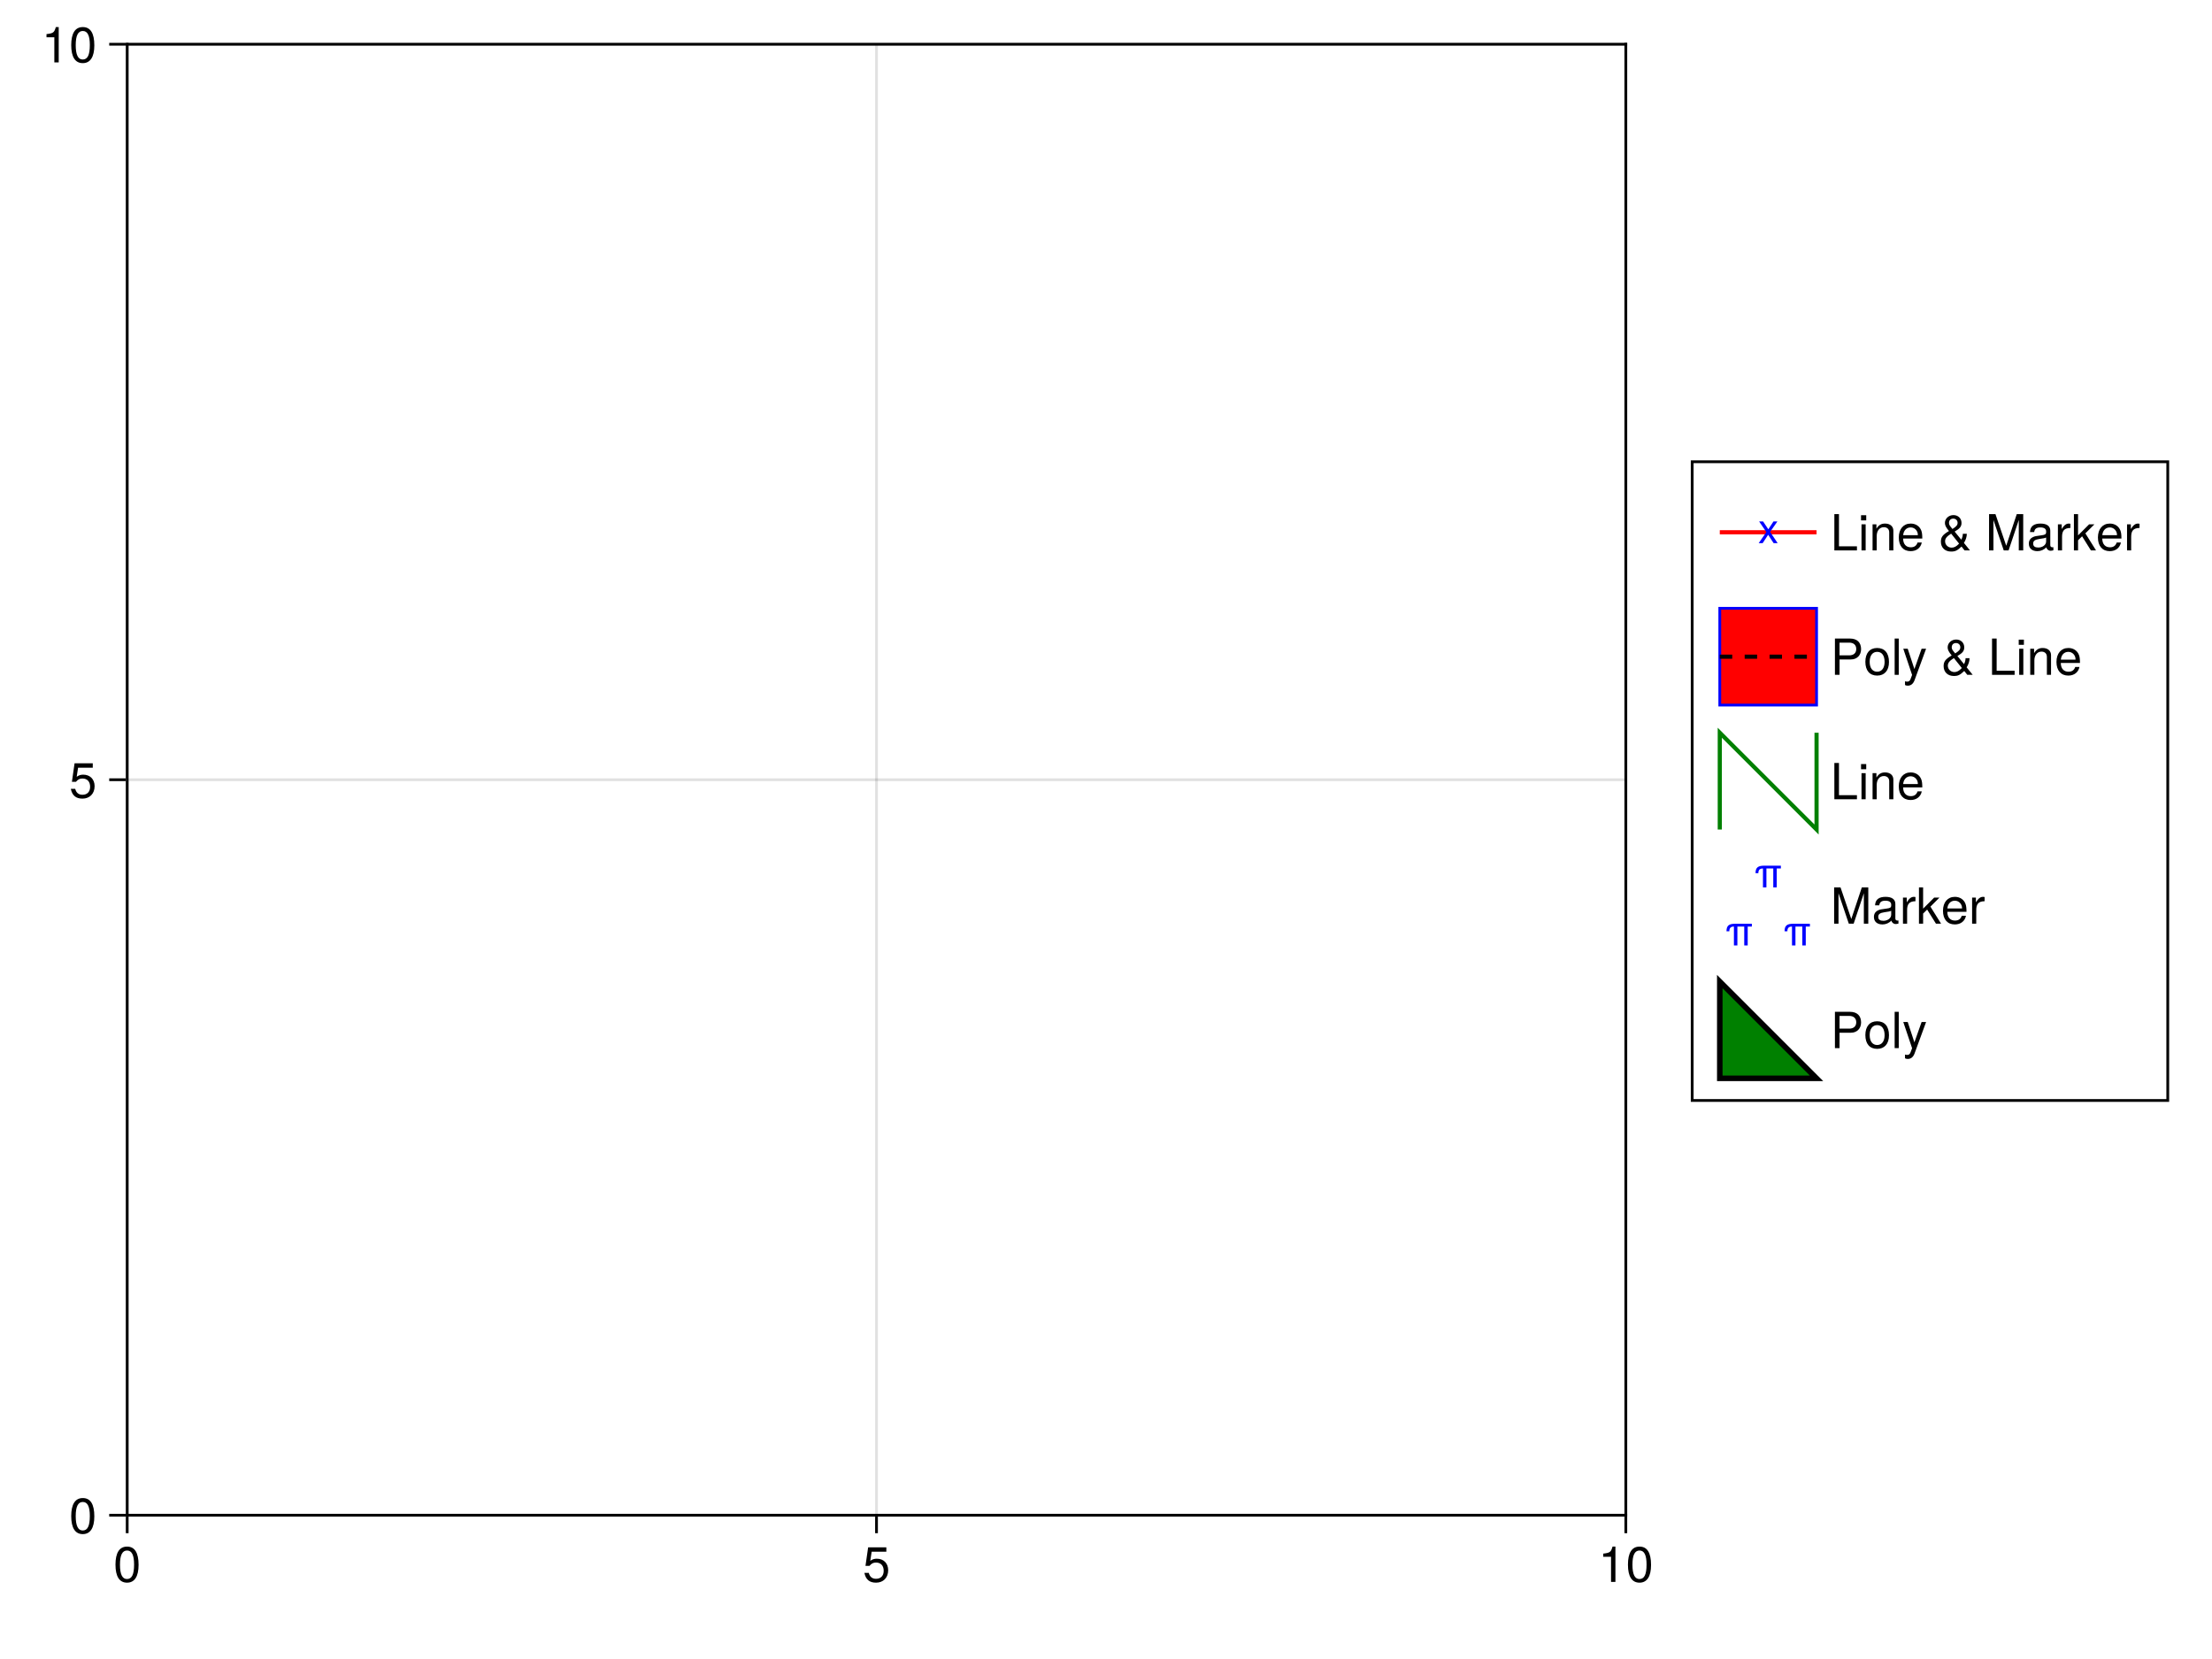<?xml version="1.0" encoding="UTF-8"?>
<svg xmlns="http://www.w3.org/2000/svg" xmlns:xlink="http://www.w3.org/1999/xlink" width="600pt" height="450pt" viewBox="0 0 600 450" version="1.1">
<defs>
<g>
<symbol overflow="visible" id="glyph0-0-ddji3+wB">
<path style="stroke:none;" d=""/>
</symbol>
<symbol overflow="visible" id="glyph0-1-ddji3+wB">
<path style="stroke:none;" d="M 6.844 -4.609 C 6.844 -7.922 5.797 -9.578 3.719 -9.578 C 1.641 -9.578 0.578 -7.891 0.578 -4.688 C 0.578 -1.453 1.656 0.203 3.719 0.203 C 5.734 0.203 6.844 -1.453 6.844 -4.609 Z M 5.625 -4.719 C 5.625 -2 5.016 -0.781 3.688 -0.781 C 2.438 -0.781 1.797 -2.047 1.797 -4.672 C 1.797 -7.297 2.438 -8.516 3.719 -8.516 C 5 -8.516 5.625 -7.281 5.625 -4.719 Z M 5.625 -4.719 "/>
</symbol>
<symbol overflow="visible" id="glyph1-0-ddji3+wB">
<path style="stroke:none;" d=""/>
</symbol>
<symbol overflow="visible" id="glyph1-1-ddji3+wB">
<path style="stroke:none;" d="M 6.922 -3.172 C 6.922 -5.062 5.672 -6.297 3.828 -6.297 C 3.156 -6.297 2.625 -6.125 2.062 -5.719 L 2.438 -8.188 L 6.422 -8.188 L 6.422 -9.375 L 1.484 -9.375 L 0.766 -4.359 L 1.859 -4.359 C 2.422 -5.016 2.875 -5.25 3.625 -5.25 C 4.906 -5.25 5.703 -4.422 5.703 -3.016 C 5.703 -1.641 4.906 -0.844 3.625 -0.844 C 2.578 -0.844 1.938 -1.375 1.656 -2.453 L 0.469 -2.453 C 0.859 -0.547 1.938 0.203 3.641 0.203 C 5.578 0.203 6.922 -1.141 6.922 -3.172 Z M 6.922 -3.172 "/>
</symbol>
<symbol overflow="visible" id="glyph1-2-ddji3+wB">
<path style="stroke:none;" d="M 4.688 0 L 4.688 -9.578 L 3.906 -9.578 C 3.484 -8.094 3.219 -7.891 1.375 -7.672 L 1.375 -6.812 L 3.5 -6.812 L 3.5 0 Z M 4.688 0 "/>
</symbol>
<symbol overflow="visible" id="glyph2-0-ddji3+wB">
<path style="stroke:none;" d=""/>
</symbol>
<symbol overflow="visible" id="glyph2-1-ddji3+wB">
<path style="stroke:none;" d="M 6.844 -4.609 C 6.844 -7.922 5.797 -9.578 3.719 -9.578 C 1.641 -9.578 0.578 -7.891 0.578 -4.688 C 0.578 -1.453 1.656 0.203 3.719 0.203 C 5.734 0.203 6.844 -1.453 6.844 -4.609 Z M 5.625 -4.719 C 5.625 -2 5.016 -0.781 3.688 -0.781 C 2.438 -0.781 1.797 -2.047 1.797 -4.672 C 1.797 -7.297 2.438 -8.516 3.719 -8.516 C 5 -8.516 5.625 -7.281 5.625 -4.719 Z M 5.625 -4.719 "/>
</symbol>
<symbol overflow="visible" id="glyph3-0-ddji3+wB">
<path style="stroke:none;" d=""/>
</symbol>
<symbol overflow="visible" id="glyph3-1-ddji3+wB">
<path style="stroke:none;" d="M 6.844 -4.609 C 6.844 -7.922 5.797 -9.578 3.719 -9.578 C 1.641 -9.578 0.578 -7.891 0.578 -4.688 C 0.578 -1.453 1.656 0.203 3.719 0.203 C 5.734 0.203 6.844 -1.453 6.844 -4.609 Z M 5.625 -4.719 C 5.625 -2 5.016 -0.781 3.688 -0.781 C 2.438 -0.781 1.797 -2.047 1.797 -4.672 C 1.797 -7.297 2.438 -8.516 3.719 -8.516 C 5 -8.516 5.625 -7.281 5.625 -4.719 Z M 5.625 -4.719 "/>
</symbol>
<symbol overflow="visible" id="glyph4-0-ddji3+wB">
<path style="stroke:none;" d=""/>
</symbol>
<symbol overflow="visible" id="glyph4-1-ddji3+wB">
<path style="stroke:none;" d="M 6.922 -3.172 C 6.922 -5.062 5.672 -6.297 3.828 -6.297 C 3.156 -6.297 2.625 -6.125 2.062 -5.719 L 2.438 -8.188 L 6.422 -8.188 L 6.422 -9.375 L 1.484 -9.375 L 0.766 -4.359 L 1.859 -4.359 C 2.422 -5.016 2.875 -5.25 3.625 -5.25 C 4.906 -5.25 5.703 -4.422 5.703 -3.016 C 5.703 -1.641 4.906 -0.844 3.625 -0.844 C 2.578 -0.844 1.938 -1.375 1.656 -2.453 L 0.469 -2.453 C 0.859 -0.547 1.938 0.203 3.641 0.203 C 5.578 0.203 6.922 -1.141 6.922 -3.172 Z M 6.922 -3.172 "/>
</symbol>
<symbol overflow="visible" id="glyph5-0-ddji3+wB">
<path style="stroke:none;" d=""/>
</symbol>
<symbol overflow="visible" id="glyph5-1-ddji3+wB">
<path style="stroke:none;" d="M 4.688 0 L 4.688 -9.578 L 3.906 -9.578 C 3.484 -8.094 3.219 -7.891 1.375 -7.672 L 1.375 -6.812 L 3.5 -6.812 L 3.5 0 Z M 4.688 0 "/>
</symbol>
<symbol overflow="visible" id="glyph6-0-ddji3+wB">
<path style="stroke:none;" d=""/>
</symbol>
<symbol overflow="visible" id="glyph6-1-ddji3+wB">
<path style="stroke:none;" d="M 6.844 -4.609 C 6.844 -7.922 5.797 -9.578 3.719 -9.578 C 1.641 -9.578 0.578 -7.891 0.578 -4.688 C 0.578 -1.453 1.656 0.203 3.719 0.203 C 5.734 0.203 6.844 -1.453 6.844 -4.609 Z M 5.625 -4.719 C 5.625 -2 5.016 -0.781 3.688 -0.781 C 2.438 -0.781 1.797 -2.047 1.797 -4.672 C 1.797 -7.297 2.438 -8.516 3.719 -8.516 C 5 -8.516 5.625 -7.281 5.625 -4.719 Z M 5.625 -4.719 "/>
</symbol>
<symbol overflow="visible" id="glyph7-0-ddji3+wB">
<path style="stroke:none;" d=""/>
</symbol>
<symbol overflow="visible" id="glyph7-1-ddji3+wB">
<path style="stroke:none;" d="M 7.203 0 L 7.203 -1.109 L 2.328 -1.109 L 2.328 -9.844 L 1.078 -9.844 L 1.078 0 Z M 7.203 0 "/>
</symbol>
<symbol overflow="visible" id="glyph7-2-ddji3+wB">
<path style="stroke:none;" d="M 6.922 -3.219 C 6.922 -4.234 6.844 -4.891 6.641 -5.406 C 6.188 -6.578 5.109 -7.281 3.781 -7.281 C 1.812 -7.281 0.547 -5.812 0.547 -3.5 C 0.547 -1.172 1.766 0.203 3.75 0.203 C 5.375 0.203 6.5 -0.719 6.781 -2.141 L 5.641 -2.141 C 5.328 -1.219 4.703 -0.844 3.797 -0.844 C 2.625 -0.844 1.734 -1.594 1.719 -3.219 Z M 5.719 -4.219 C 5.719 -4.219 5.719 -4.156 5.703 -4.125 L 1.734 -4.125 C 1.844 -5.391 2.625 -6.234 3.766 -6.234 C 4.875 -6.234 5.719 -5.312 5.719 -4.219 Z M 5.719 -4.219 "/>
</symbol>
<symbol overflow="visible" id="glyph7-3-ddji3+wB">
<path style="stroke:none;" d="M 8.594 0 L 6.953 -2.031 C 7.453 -2.812 7.734 -3.703 7.734 -4.516 L 6.656 -4.516 C 6.656 -4.016 6.5 -3.391 6.234 -2.906 L 4.438 -5.109 C 5.844 -5.906 6.297 -6.484 6.297 -7.453 C 6.297 -8.688 5.391 -9.578 4.109 -9.578 C 2.828 -9.578 1.797 -8.641 1.797 -7.453 C 1.797 -6.812 2.047 -6.297 2.891 -5.25 C 1.219 -4.281 0.703 -3.609 0.703 -2.375 C 0.703 -0.75 1.812 0.312 3.469 0.312 C 4.609 0.312 5.156 0.047 6.297 -1.047 L 7.125 0 Z M 5.234 -7.484 C 5.234 -6.875 4.906 -6.484 3.844 -5.812 C 3.031 -6.766 2.906 -7 2.906 -7.469 C 2.906 -8.172 3.359 -8.625 4.062 -8.625 C 4.734 -8.625 5.234 -8.141 5.234 -7.484 Z M 5.641 -1.844 C 4.891 -1.047 4.312 -0.75 3.609 -0.75 C 2.625 -0.75 1.844 -1.531 1.844 -2.469 C 1.844 -3.219 2.25 -3.766 3.484 -4.547 Z M 5.641 -1.844 "/>
</symbol>
<symbol overflow="visible" id="glyph7-4-ddji3+wB">
<path style="stroke:none;" d=""/>
</symbol>
<symbol overflow="visible" id="glyph7-5-ddji3+wB">
<path style="stroke:none;" d="M 10.281 0 L 10.281 -9.844 L 8.531 -9.844 L 5.672 -1.266 L 2.75 -9.844 L 1.016 -9.844 L 1.016 0 L 2.203 0 L 2.203 -8.25 L 5 0 L 6.312 0 L 9.078 -8.25 L 9.078 0 Z M 10.281 0 "/>
</symbol>
<symbol overflow="visible" id="glyph7-6-ddji3+wB">
<path style="stroke:none;" d="M 4.328 -6.094 L 4.328 -7.234 C 4.141 -7.266 4.047 -7.281 3.906 -7.281 C 3.172 -7.281 2.625 -6.844 1.969 -5.797 L 1.969 -7.078 L 0.938 -7.078 L 0.938 0 L 2.062 0 L 2.062 -3.672 C 2.062 -5.266 2.594 -6.062 4.328 -6.094 Z M 4.328 -6.094 "/>
</symbol>
<symbol overflow="visible" id="glyph7-7-ddji3+wB">
<path style="stroke:none;" d="M 6.781 0 L 3.891 -4.625 L 6.344 -7.078 L 4.906 -7.078 L 1.906 -4.078 L 1.906 -9.844 L 0.781 -9.844 L 0.781 0 L 1.906 0 L 1.906 -2.75 L 3 -3.828 L 5.391 0 Z M 6.781 0 "/>
</symbol>
<symbol overflow="visible" id="glyph8-0-ddji3+wB">
<path style="stroke:none;" d=""/>
</symbol>
<symbol overflow="visible" id="glyph8-1-ddji3+wB">
<path style="stroke:none;" d="M 2.062 0 L 2.062 -7.078 L 0.938 -7.078 L 0.938 0 Z M 2.219 -8.141 L 2.219 -9.547 L 0.812 -9.547 L 0.812 -8.141 Z M 2.219 -8.141 "/>
</symbol>
<symbol overflow="visible" id="glyph9-0-ddji3+wB">
<path style="stroke:none;" d=""/>
</symbol>
<symbol overflow="visible" id="glyph9-1-ddji3+wB">
<path style="stroke:none;" d="M 6.578 0 L 6.578 -5.344 C 6.578 -6.516 5.703 -7.281 4.328 -7.281 C 3.281 -7.281 2.609 -6.875 1.984 -5.891 L 1.984 -7.078 L 0.938 -7.078 L 0.938 0 L 2.062 0 L 2.062 -3.906 C 2.062 -5.344 2.844 -6.297 4 -6.297 C 4.891 -6.297 5.453 -5.75 5.453 -4.906 L 5.453 0 Z M 6.578 0 "/>
</symbol>
<symbol overflow="visible" id="glyph9-2-ddji3+wB">
<path style="stroke:none;" d=""/>
</symbol>
<symbol overflow="visible" id="glyph9-3-ddji3+wB">
<path style="stroke:none;" d="M 7.219 -0.031 L 7.219 -0.875 C 7.094 -0.844 7.047 -0.844 6.984 -0.844 C 6.594 -0.844 6.375 -1.047 6.375 -1.406 L 6.375 -5.344 C 6.375 -6.594 5.453 -7.281 3.719 -7.281 C 2 -7.281 0.938 -6.609 0.875 -4.984 L 2.016 -4.984 C 2.109 -5.844 2.625 -6.234 3.672 -6.234 C 4.688 -6.234 5.25 -5.859 5.25 -5.188 L 5.25 -4.891 C 5.25 -4.422 4.969 -4.219 4.078 -4.109 C 2.484 -3.906 2.234 -3.844 1.812 -3.672 C 0.984 -3.328 0.562 -2.703 0.562 -1.844 C 0.562 -0.547 1.453 0.203 2.891 0.203 C 3.797 0.203 4.672 -0.172 5.297 -0.844 C 5.406 -0.297 5.906 0.094 6.453 0.094 C 6.688 0.094 6.859 0.062 7.219 -0.031 Z M 5.25 -2.438 C 5.25 -1.438 4.219 -0.781 3.125 -0.781 C 2.25 -0.781 1.734 -1.094 1.734 -1.859 C 1.734 -2.609 2.234 -2.922 3.438 -3.109 C 4.625 -3.266 4.875 -3.328 5.25 -3.5 Z M 5.25 -2.438 "/>
</symbol>
<symbol overflow="visible" id="glyph9-4-ddji3+wB">
<path style="stroke:none;" d="M 6.922 -3.219 C 6.922 -4.234 6.844 -4.891 6.641 -5.406 C 6.188 -6.578 5.109 -7.281 3.781 -7.281 C 1.812 -7.281 0.547 -5.812 0.547 -3.5 C 0.547 -1.172 1.766 0.203 3.75 0.203 C 5.375 0.203 6.5 -0.719 6.781 -2.141 L 5.641 -2.141 C 5.328 -1.219 4.703 -0.844 3.797 -0.844 C 2.625 -0.844 1.734 -1.594 1.719 -3.219 Z M 5.719 -4.219 C 5.719 -4.219 5.719 -4.156 5.703 -4.125 L 1.734 -4.125 C 1.844 -5.391 2.625 -6.234 3.766 -6.234 C 4.875 -6.234 5.719 -5.312 5.719 -4.219 Z M 5.719 -4.219 "/>
</symbol>
<symbol overflow="visible" id="glyph10-0-ddji3+wB">
<path style="stroke:none;" d=""/>
</symbol>
<symbol overflow="visible" id="glyph10-1-ddji3+wB">
<path style="stroke:none;" d="M 8.328 -6.953 C 8.328 -8.797 7.234 -9.844 5.297 -9.844 L 1.234 -9.844 L 1.234 0 L 2.484 0 L 2.484 -4.172 L 5.578 -4.172 C 7.203 -4.172 8.328 -5.312 8.328 -6.953 Z M 7.016 -7 C 7.016 -5.922 6.297 -5.281 5.109 -5.281 L 2.484 -5.281 L 2.484 -8.734 L 5.109 -8.734 C 6.297 -8.734 7.016 -8.094 7.016 -7 Z M 7.016 -7 "/>
</symbol>
<symbol overflow="visible" id="glyph10-2-ddji3+wB">
<path style="stroke:none;" d="M 6.891 -3.484 C 6.891 -5.922 5.703 -7.281 3.672 -7.281 C 1.688 -7.281 0.484 -5.906 0.484 -3.531 C 0.484 -1.156 1.672 0.203 3.688 0.203 C 5.672 0.203 6.891 -1.156 6.891 -3.484 Z M 5.703 -3.5 C 5.703 -1.844 4.922 -0.844 3.688 -0.844 C 2.438 -0.844 1.656 -1.828 1.656 -3.531 C 1.656 -5.234 2.438 -6.234 3.688 -6.234 C 4.953 -6.234 5.703 -5.25 5.703 -3.5 Z M 5.703 -3.5 "/>
</symbol>
<symbol overflow="visible" id="glyph10-3-ddji3+wB">
<path style="stroke:none;" d="M 6.453 -7.078 L 5.234 -7.078 L 3.281 -1.562 L 1.469 -7.078 L 0.266 -7.078 L 2.656 0.031 L 2.234 1.141 C 2.031 1.641 1.812 1.844 1.328 1.844 C 1.156 1.844 0.969 1.812 0.734 1.75 L 0.734 2.766 C 0.953 2.891 1.188 2.938 1.484 2.938 C 2.281 2.938 2.922 2.5 3.312 1.484 Z M 6.453 -7.078 "/>
</symbol>
<symbol overflow="visible" id="glyph10-4-ddji3+wB">
<path style="stroke:none;" d=""/>
</symbol>
<symbol overflow="visible" id="glyph10-5-ddji3+wB">
<path style="stroke:none;" d="M 7.203 0 L 7.203 -1.109 L 2.328 -1.109 L 2.328 -9.844 L 1.078 -9.844 L 1.078 0 Z M 7.203 0 "/>
</symbol>
<symbol overflow="visible" id="glyph10-6-ddji3+wB">
<path style="stroke:none;" d="M 6.578 0 L 6.578 -5.344 C 6.578 -6.516 5.703 -7.281 4.328 -7.281 C 3.281 -7.281 2.609 -6.875 1.984 -5.891 L 1.984 -7.078 L 0.938 -7.078 L 0.938 0 L 2.062 0 L 2.062 -3.906 C 2.062 -5.344 2.844 -6.297 4 -6.297 C 4.891 -6.297 5.453 -5.75 5.453 -4.906 L 5.453 0 Z M 6.578 0 "/>
</symbol>
<symbol overflow="visible" id="glyph10-7-ddji3+wB">
<path style="stroke:none;" d="M 6.922 -3.219 C 6.922 -4.234 6.844 -4.891 6.641 -5.406 C 6.188 -6.578 5.109 -7.281 3.781 -7.281 C 1.812 -7.281 0.547 -5.812 0.547 -3.5 C 0.547 -1.172 1.766 0.203 3.75 0.203 C 5.375 0.203 6.5 -0.719 6.781 -2.141 L 5.641 -2.141 C 5.328 -1.219 4.703 -0.844 3.797 -0.844 C 2.625 -0.844 1.734 -1.594 1.719 -3.219 Z M 5.719 -4.219 C 5.719 -4.219 5.719 -4.156 5.703 -4.125 L 1.734 -4.125 C 1.844 -5.391 2.625 -6.234 3.766 -6.234 C 4.875 -6.234 5.719 -5.312 5.719 -4.219 Z M 5.719 -4.219 "/>
</symbol>
<symbol overflow="visible" id="glyph11-0-ddji3+wB">
<path style="stroke:none;" d=""/>
</symbol>
<symbol overflow="visible" id="glyph11-1-ddji3+wB">
<path style="stroke:none;" d="M 2.031 0 L 2.031 -9.844 L 0.922 -9.844 L 0.922 0 Z M 2.031 0 "/>
</symbol>
<symbol overflow="visible" id="glyph11-2-ddji3+wB">
<path style="stroke:none;" d=""/>
</symbol>
<symbol overflow="visible" id="glyph11-3-ddji3+wB">
<path style="stroke:none;" d="M 2.062 0 L 2.062 -7.078 L 0.938 -7.078 L 0.938 0 Z M 2.219 -8.141 L 2.219 -9.547 L 0.812 -9.547 L 0.812 -8.141 Z M 2.219 -8.141 "/>
</symbol>
<symbol overflow="visible" id="glyph12-0-ddji3+wB">
<path style="stroke:none;" d=""/>
</symbol>
<symbol overflow="visible" id="glyph12-1-ddji3+wB">
<path style="stroke:none;" d="M 8.594 0 L 6.953 -2.031 C 7.453 -2.812 7.734 -3.703 7.734 -4.516 L 6.656 -4.516 C 6.656 -4.016 6.5 -3.391 6.234 -2.906 L 4.438 -5.109 C 5.844 -5.906 6.297 -6.484 6.297 -7.453 C 6.297 -8.688 5.391 -9.578 4.109 -9.578 C 2.828 -9.578 1.797 -8.641 1.797 -7.453 C 1.797 -6.812 2.047 -6.297 2.891 -5.25 C 1.219 -4.281 0.703 -3.609 0.703 -2.375 C 0.703 -0.75 1.812 0.312 3.469 0.312 C 4.609 0.312 5.156 0.047 6.297 -1.047 L 7.125 0 Z M 5.234 -7.484 C 5.234 -6.875 4.906 -6.484 3.844 -5.812 C 3.031 -6.766 2.906 -7 2.906 -7.469 C 2.906 -8.172 3.359 -8.625 4.062 -8.625 C 4.734 -8.625 5.234 -8.141 5.234 -7.484 Z M 5.641 -1.844 C 4.891 -1.047 4.312 -0.75 3.609 -0.75 C 2.625 -0.75 1.844 -1.531 1.844 -2.469 C 1.844 -3.219 2.25 -3.766 3.484 -4.547 Z M 5.641 -1.844 "/>
</symbol>
<symbol overflow="visible" id="glyph13-0-ddji3+wB">
<path style="stroke:none;" d=""/>
</symbol>
<symbol overflow="visible" id="glyph13-1-ddji3+wB">
<path style="stroke:none;" d="M 7.203 0 L 7.203 -1.109 L 2.328 -1.109 L 2.328 -9.844 L 1.078 -9.844 L 1.078 0 Z M 7.203 0 "/>
</symbol>
<symbol overflow="visible" id="glyph13-2-ddji3+wB">
<path style="stroke:none;" d="M 6.578 0 L 6.578 -5.344 C 6.578 -6.516 5.703 -7.281 4.328 -7.281 C 3.281 -7.281 2.609 -6.875 1.984 -5.891 L 1.984 -7.078 L 0.938 -7.078 L 0.938 0 L 2.062 0 L 2.062 -3.906 C 2.062 -5.344 2.844 -6.297 4 -6.297 C 4.891 -6.297 5.453 -5.75 5.453 -4.906 L 5.453 0 Z M 6.578 0 "/>
</symbol>
<symbol overflow="visible" id="glyph13-3-ddji3+wB">
<path style="stroke:none;" d="M 6.922 -3.219 C 6.922 -4.234 6.844 -4.891 6.641 -5.406 C 6.188 -6.578 5.109 -7.281 3.781 -7.281 C 1.812 -7.281 0.547 -5.812 0.547 -3.5 C 0.547 -1.172 1.766 0.203 3.75 0.203 C 5.375 0.203 6.5 -0.719 6.781 -2.141 L 5.641 -2.141 C 5.328 -1.219 4.703 -0.844 3.797 -0.844 C 2.625 -0.844 1.734 -1.594 1.719 -3.219 Z M 5.719 -4.219 C 5.719 -4.219 5.719 -4.156 5.703 -4.125 L 1.734 -4.125 C 1.844 -5.391 2.625 -6.234 3.766 -6.234 C 4.875 -6.234 5.719 -5.312 5.719 -4.219 Z M 5.719 -4.219 "/>
</symbol>
<symbol overflow="visible" id="glyph13-4-ddji3+wB">
<path style="stroke:none;" d="M 10.281 0 L 10.281 -9.844 L 8.531 -9.844 L 5.672 -1.266 L 2.75 -9.844 L 1.016 -9.844 L 1.016 0 L 2.203 0 L 2.203 -8.25 L 5 0 L 6.312 0 L 9.078 -8.25 L 9.078 0 Z M 10.281 0 "/>
</symbol>
<symbol overflow="visible" id="glyph13-5-ddji3+wB">
<path style="stroke:none;" d="M 7.219 -0.031 L 7.219 -0.875 C 7.094 -0.844 7.047 -0.844 6.984 -0.844 C 6.594 -0.844 6.375 -1.047 6.375 -1.406 L 6.375 -5.344 C 6.375 -6.594 5.453 -7.281 3.719 -7.281 C 2 -7.281 0.938 -6.609 0.875 -4.984 L 2.016 -4.984 C 2.109 -5.844 2.625 -6.234 3.672 -6.234 C 4.688 -6.234 5.25 -5.859 5.25 -5.188 L 5.25 -4.891 C 5.25 -4.422 4.969 -4.219 4.078 -4.109 C 2.484 -3.906 2.234 -3.844 1.812 -3.672 C 0.984 -3.328 0.562 -2.703 0.562 -1.844 C 0.562 -0.547 1.453 0.203 2.891 0.203 C 3.797 0.203 4.672 -0.172 5.297 -0.844 C 5.406 -0.297 5.906 0.094 6.453 0.094 C 6.688 0.094 6.859 0.062 7.219 -0.031 Z M 5.25 -2.438 C 5.25 -1.438 4.219 -0.781 3.125 -0.781 C 2.25 -0.781 1.734 -1.094 1.734 -1.859 C 1.734 -2.609 2.234 -2.922 3.438 -3.109 C 4.625 -3.266 4.875 -3.328 5.25 -3.5 Z M 5.25 -2.438 "/>
</symbol>
<symbol overflow="visible" id="glyph13-6-ddji3+wB">
<path style="stroke:none;" d="M 4.328 -6.094 L 4.328 -7.234 C 4.141 -7.266 4.047 -7.281 3.906 -7.281 C 3.172 -7.281 2.625 -6.844 1.969 -5.797 L 1.969 -7.078 L 0.938 -7.078 L 0.938 0 L 2.062 0 L 2.062 -3.672 C 2.062 -5.266 2.594 -6.062 4.328 -6.094 Z M 4.328 -6.094 "/>
</symbol>
<symbol overflow="visible" id="glyph14-0-ddji3+wB">
<path style="stroke:none;" d=""/>
</symbol>
<symbol overflow="visible" id="glyph14-1-ddji3+wB">
<path style="stroke:none;" d="M 2.062 0 L 2.062 -7.078 L 0.938 -7.078 L 0.938 0 Z M 2.219 -8.141 L 2.219 -9.547 L 0.812 -9.547 L 0.812 -8.141 Z M 2.219 -8.141 "/>
</symbol>
<symbol overflow="visible" id="glyph14-2-ddji3+wB">
<path style="stroke:none;" d="M 6.781 0 L 3.891 -4.625 L 6.344 -7.078 L 4.906 -7.078 L 1.906 -4.078 L 1.906 -9.844 L 0.781 -9.844 L 0.781 0 L 1.906 0 L 1.906 -2.75 L 3 -3.828 L 5.391 0 Z M 6.781 0 "/>
</symbol>
<symbol overflow="visible" id="glyph15-0-ddji3+wB">
<path style="stroke:none;" d=""/>
</symbol>
<symbol overflow="visible" id="glyph15-1-ddji3+wB">
<path style="stroke:none;" d="M 4.328 -6.094 L 4.328 -7.234 C 4.141 -7.266 4.047 -7.281 3.906 -7.281 C 3.172 -7.281 2.625 -6.844 1.969 -5.797 L 1.969 -7.078 L 0.938 -7.078 L 0.938 0 L 2.062 0 L 2.062 -3.672 C 2.062 -5.266 2.594 -6.062 4.328 -6.094 Z M 4.328 -6.094 "/>
</symbol>
<symbol overflow="visible" id="glyph16-0-ddji3+wB">
<path style="stroke:none;" d=""/>
</symbol>
<symbol overflow="visible" id="glyph16-1-ddji3+wB">
<path style="stroke:none;" d="M 8.328 -6.953 C 8.328 -8.797 7.234 -9.844 5.297 -9.844 L 1.234 -9.844 L 1.234 0 L 2.484 0 L 2.484 -4.172 L 5.578 -4.172 C 7.203 -4.172 8.328 -5.312 8.328 -6.953 Z M 7.016 -7 C 7.016 -5.922 6.297 -5.281 5.109 -5.281 L 2.484 -5.281 L 2.484 -8.734 L 5.109 -8.734 C 6.297 -8.734 7.016 -8.094 7.016 -7 Z M 7.016 -7 "/>
</symbol>
<symbol overflow="visible" id="glyph16-2-ddji3+wB">
<path style="stroke:none;" d="M 6.891 -3.484 C 6.891 -5.922 5.703 -7.281 3.672 -7.281 C 1.688 -7.281 0.484 -5.906 0.484 -3.531 C 0.484 -1.156 1.672 0.203 3.688 0.203 C 5.672 0.203 6.891 -1.156 6.891 -3.484 Z M 5.703 -3.5 C 5.703 -1.844 4.922 -0.844 3.688 -0.844 C 2.438 -0.844 1.656 -1.828 1.656 -3.531 C 1.656 -5.234 2.438 -6.234 3.688 -6.234 C 4.953 -6.234 5.703 -5.25 5.703 -3.5 Z M 5.703 -3.5 "/>
</symbol>
<symbol overflow="visible" id="glyph17-0-ddji3+wB">
<path style="stroke:none;" d=""/>
</symbol>
<symbol overflow="visible" id="glyph17-1-ddji3+wB">
<path style="stroke:none;" d="M 2.031 0 L 2.031 -9.844 L 0.922 -9.844 L 0.922 0 Z M 2.031 0 "/>
</symbol>
<symbol overflow="visible" id="glyph17-2-ddji3+wB">
<path style="stroke:none;" d="M 6.453 -7.078 L 5.234 -7.078 L 3.281 -1.562 L 1.469 -7.078 L 0.266 -7.078 L 2.656 0.031 L 2.234 1.141 C 2.031 1.641 1.812 1.844 1.328 1.844 C 1.156 1.844 0.969 1.812 0.734 1.75 L 0.734 2.766 C 0.953 2.891 1.188 2.938 1.484 2.938 C 2.281 2.938 2.922 2.5 3.312 1.484 Z M 6.453 -7.078 "/>
</symbol>
</g>
</defs>
<g id="surface1-ddji3+wB">
<rect x="0" y="0" width="600" height="450" style="fill:rgb(100%,100%,100%);fill-opacity:1;stroke:none;"/>
<path style=" stroke:none;fill-rule:nonzero;fill:rgb(100%,100%,100%);fill-opacity:1;" d="M 34.5 411 L 441 411 L 441 12 L 34.5 12 Z M 34.5 411 "/>
<path style="fill:none;stroke-width:1;stroke-linecap:butt;stroke-linejoin:miter;stroke:rgb(0%,0%,0%);stroke-opacity:0.12;stroke-miterlimit:10;" d="M 46 548 L 46 16 " transform="matrix(0.75,0,0,0.75,0,0)"/>
<path style="fill:none;stroke-width:1;stroke-linecap:butt;stroke-linejoin:miter;stroke:rgb(0%,0%,0%);stroke-opacity:0.12;stroke-miterlimit:10;" d="M 317 548 L 317 16 " transform="matrix(0.75,0,0,0.75,0,0)"/>
<path style="fill:none;stroke-width:1;stroke-linecap:butt;stroke-linejoin:miter;stroke:rgb(0%,0%,0%);stroke-opacity:0.12;stroke-miterlimit:10;" d="M 588 548 L 588 16 " transform="matrix(0.75,0,0,0.75,0,0)"/>
<path style="fill:none;stroke-width:1;stroke-linecap:butt;stroke-linejoin:miter;stroke:rgb(0%,0%,0%);stroke-opacity:0.12;stroke-miterlimit:10;" d="M 46 548 L 588 548 " transform="matrix(0.75,0,0,0.75,0,0)"/>
<path style="fill:none;stroke-width:1;stroke-linecap:butt;stroke-linejoin:miter;stroke:rgb(0%,0%,0%);stroke-opacity:0.12;stroke-miterlimit:10;" d="M 46 282 L 588 282 " transform="matrix(0.75,0,0,0.75,0,0)"/>
<path style="fill:none;stroke-width:1;stroke-linecap:butt;stroke-linejoin:miter;stroke:rgb(0%,0%,0%);stroke-opacity:0.12;stroke-miterlimit:10;" d="M 46 16 L 588 16 " transform="matrix(0.75,0,0,0.75,0,0)"/>
<g style="fill:rgb(0%,0%,0%);fill-opacity:1;">
  <use xlink:href="#glyph0-1-ddji3+wB" x="30.746" y="429.09"/>
</g>
<g style="fill:rgb(0%,0%,0%);fill-opacity:1;">
  <use xlink:href="#glyph1-1-ddji3+wB" x="233.996" y="429.09"/>
</g>
<g style="fill:rgb(0%,0%,0%);fill-opacity:1;">
  <use xlink:href="#glyph1-2-ddji3+wB" x="433.492" y="429.09"/>
</g>
<g style="fill:rgb(0%,0%,0%);fill-opacity:1;">
  <use xlink:href="#glyph2-1-ddji3+wB" x="441" y="429.09"/>
</g>
<g style="fill:rgb(0%,0%,0%);fill-opacity:1;">
  <use xlink:href="#glyph3-1-ddji3+wB" x="18.742" y="415.922"/>
</g>
<g style="fill:rgb(0%,0%,0%);fill-opacity:1;">
  <use xlink:href="#glyph4-1-ddji3+wB" x="18.742" y="216.422"/>
</g>
<g style="fill:rgb(0%,0%,0%);fill-opacity:1;">
  <use xlink:href="#glyph5-1-ddji3+wB" x="11.238" y="16.922"/>
</g>
<g style="fill:rgb(0%,0%,0%);fill-opacity:1;">
  <use xlink:href="#glyph6-1-ddji3+wB" x="18.742" y="16.922"/>
</g>
<path style="fill:none;stroke-width:1;stroke-linecap:butt;stroke-linejoin:miter;stroke:rgb(0%,0%,0%);stroke-opacity:1;stroke-miterlimit:10;" d="M 46 548.5 L 46 554.5 " transform="matrix(0.75,0,0,0.75,0,0)"/>
<path style="fill:none;stroke-width:1;stroke-linecap:butt;stroke-linejoin:miter;stroke:rgb(0%,0%,0%);stroke-opacity:1;stroke-miterlimit:10;" d="M 317 548.5 L 317 554.5 " transform="matrix(0.75,0,0,0.75,0,0)"/>
<path style="fill:none;stroke-width:1;stroke-linecap:butt;stroke-linejoin:miter;stroke:rgb(0%,0%,0%);stroke-opacity:1;stroke-miterlimit:10;" d="M 588 548.5 L 588 554.5 " transform="matrix(0.75,0,0,0.75,0,0)"/>
<path style="fill:none;stroke-width:1;stroke-linecap:butt;stroke-linejoin:miter;stroke:rgb(0%,0%,0%);stroke-opacity:1;stroke-miterlimit:10;" d="M 45.5 548 L 39.5 548 " transform="matrix(0.75,0,0,0.75,0,0)"/>
<path style="fill:none;stroke-width:1;stroke-linecap:butt;stroke-linejoin:miter;stroke:rgb(0%,0%,0%);stroke-opacity:1;stroke-miterlimit:10;" d="M 45.5 282 L 39.5 282 " transform="matrix(0.75,0,0,0.75,0,0)"/>
<path style="fill:none;stroke-width:1;stroke-linecap:butt;stroke-linejoin:miter;stroke:rgb(0%,0%,0%);stroke-opacity:1;stroke-miterlimit:10;" d="M 45.5 16 L 39.5 16 " transform="matrix(0.75,0,0,0.75,0,0)"/>
<path style="fill-rule:nonzero;fill:rgb(100%,100%,100%);fill-opacity:1;stroke-width:1;stroke-linecap:butt;stroke-linejoin:miter;stroke:rgb(0%,0%,0%);stroke-opacity:1;stroke-miterlimit:10;" d="M 612 398 L 784 398 L 784 167 L 612 167 Z M 612 398 " transform="matrix(0.75,0,0,0.75,0,0)"/>
<path style="fill:none;stroke-width:1.5;stroke-linecap:butt;stroke-linejoin:miter;stroke:rgb(100%,0%,0%);stroke-opacity:1;stroke-miterlimit:10;" d="M 621.984 192.5 L 656.984 192.5 " transform="matrix(0.75,0,0,0.75,0,0)"/>
<path style=" stroke:none;fill-rule:nonzero;fill:rgb(0%,0%,100%);fill-opacity:1;" d="M 482.184 147.324 L 480.137 144.277 L 482.121 141.434 L 481.059 141.434 L 479.652 143.574 L 478.23 141.434 L 477.152 141.434 L 479.121 144.324 L 477.043 147.324 L 478.121 147.324 L 479.605 145.059 L 481.09 147.324 Z M 482.48 147.324 "/>
<path style="fill-rule:nonzero;fill:rgb(100%,0%,0%);fill-opacity:1;stroke-width:1;stroke-linecap:butt;stroke-linejoin:miter;stroke:rgb(0%,0%,100%);stroke-opacity:1;stroke-miterlimit:10;" d="M 621.984 255 L 656.984 255 L 656.984 220 L 621.984 220 Z M 621.984 255 " transform="matrix(0.75,0,0,0.75,0,0)"/>
<path style="fill:none;stroke-width:1.5;stroke-linecap:butt;stroke-linejoin:miter;stroke:rgb(0%,0%,0%);stroke-opacity:1;stroke-dasharray:4.5,4.5;stroke-miterlimit:10;" d="M 621.984 237.5 L 656.984 237.5 " transform="matrix(0.75,0,0,0.75,0,0)"/>
<path style="fill:none;stroke-width:1.5;stroke-linecap:butt;stroke-linejoin:miter;stroke:rgb(0%,50.196%,0%);stroke-opacity:1;stroke-miterlimit:10;" d="M 621.984 300 L 621.984 265 L 656.984 300 L 656.984 265 " transform="matrix(0.75,0,0,0.75,0,0)"/>
<path style=" stroke:none;fill-rule:nonzero;fill:rgb(0%,0%,100%);fill-opacity:1;" d="M 475.184 251.324 L 475.184 250.559 L 470.793 250.559 C 469.059 250.559 468.309 250.965 468.309 252.605 L 469.074 252.605 C 469.074 251.73 469.449 251.324 470.324 251.324 L 470.324 256.449 L 471.262 256.449 L 471.262 251.324 L 473.121 251.324 L 473.121 256.449 L 474.059 256.449 L 474.059 251.324 Z M 475.512 256.449 "/>
<path style=" stroke:none;fill-rule:nonzero;fill:rgb(0%,0%,100%);fill-opacity:1;" d="M 483.059 235.574 L 483.059 234.809 L 478.668 234.809 C 476.934 234.809 476.184 235.215 476.184 236.855 L 476.949 236.855 C 476.949 235.98 477.324 235.574 478.199 235.574 L 478.199 240.699 L 479.137 240.699 L 479.137 235.574 L 480.996 235.574 L 480.996 240.699 L 481.934 240.699 L 481.934 235.574 Z M 483.387 240.699 "/>
<path style=" stroke:none;fill-rule:nonzero;fill:rgb(0%,0%,100%);fill-opacity:1;" d="M 490.934 251.324 L 490.934 250.559 L 486.543 250.559 C 484.809 250.559 484.059 250.965 484.059 252.605 L 484.824 252.605 C 484.824 251.73 485.199 251.324 486.074 251.324 L 486.074 256.449 L 487.012 256.449 L 487.012 251.324 L 488.871 251.324 L 488.871 256.449 L 489.809 256.449 L 489.809 251.324 Z M 491.262 256.449 "/>
<path style="fill-rule:nonzero;fill:rgb(0%,50.196%,0%);fill-opacity:1;stroke-width:2;stroke-linecap:butt;stroke-linejoin:miter;stroke:rgb(0%,0%,0%);stroke-opacity:1;stroke-miterlimit:10;" d="M 621.984 390 L 656.984 390 L 621.984 355 Z M 621.984 390 " transform="matrix(0.75,0,0,0.75,0,0)"/>
<g style="fill:rgb(0%,0%,0%);fill-opacity:1;">
  <use xlink:href="#glyph7-1-ddji3+wB" x="496.488" y="149.297"/>
</g>
<g style="fill:rgb(0%,0%,0%);fill-opacity:1;">
  <use xlink:href="#glyph8-1-ddji3+wB" x="503.992" y="149.297"/>
</g>
<g style="fill:rgb(0%,0%,0%);fill-opacity:1;">
  <use xlink:href="#glyph9-1-ddji3+wB" x="506.992" y="149.297"/>
</g>
<g style="fill:rgb(0%,0%,0%);fill-opacity:1;">
  <use xlink:href="#glyph7-2-ddji3+wB" x="514.496" y="149.297"/>
</g>
<g style="fill:rgb(0%,0%,0%);fill-opacity:1;">
  <use xlink:href="#glyph9-2-ddji3+wB" x="522.004" y="149.297"/>
</g>
<g style="fill:rgb(0%,0%,0%);fill-opacity:1;">
  <use xlink:href="#glyph7-3-ddji3+wB" x="525.758" y="149.297"/>
</g>
<g style="fill:rgb(0%,0%,0%);fill-opacity:1;">
  <use xlink:href="#glyph7-4-ddji3+wB" x="534.762" y="149.297"/>
</g>
<g style="fill:rgb(0%,0%,0%);fill-opacity:1;">
  <use xlink:href="#glyph7-5-ddji3+wB" x="538.512" y="149.297"/>
</g>
<g style="fill:rgb(0%,0%,0%);fill-opacity:1;">
  <use xlink:href="#glyph9-3-ddji3+wB" x="549.758" y="149.297"/>
</g>
<g style="fill:rgb(0%,0%,0%);fill-opacity:1;">
  <use xlink:href="#glyph7-6-ddji3+wB" x="557.266" y="149.297"/>
</g>
<g style="fill:rgb(0%,0%,0%);fill-opacity:1;">
  <use xlink:href="#glyph7-7-ddji3+wB" x="561.762" y="149.297"/>
</g>
<g style="fill:rgb(0%,0%,0%);fill-opacity:1;">
  <use xlink:href="#glyph9-4-ddji3+wB" x="568.512" y="149.297"/>
</g>
<g style="fill:rgb(0%,0%,0%);fill-opacity:1;">
  <use xlink:href="#glyph7-6-ddji3+wB" x="576.016" y="149.297"/>
</g>
<g style="fill:rgb(0%,0%,0%);fill-opacity:1;">
  <use xlink:href="#glyph10-1-ddji3+wB" x="496.488" y="183.047"/>
</g>
<g style="fill:rgb(0%,0%,0%);fill-opacity:1;">
  <use xlink:href="#glyph10-2-ddji3+wB" x="505.492" y="183.047"/>
</g>
<g style="fill:rgb(0%,0%,0%);fill-opacity:1;">
  <use xlink:href="#glyph11-1-ddji3+wB" x="513" y="183.047"/>
</g>
<g style="fill:rgb(0%,0%,0%);fill-opacity:1;">
  <use xlink:href="#glyph10-3-ddji3+wB" x="515.996" y="183.047"/>
</g>
<g style="fill:rgb(0%,0%,0%);fill-opacity:1;">
  <use xlink:href="#glyph10-4-ddji3+wB" x="522.746" y="183.047"/>
</g>
<g style="fill:rgb(0%,0%,0%);fill-opacity:1;">
  <use xlink:href="#glyph12-1-ddji3+wB" x="526.5" y="183.047"/>
</g>
<g style="fill:rgb(0%,0%,0%);fill-opacity:1;">
  <use xlink:href="#glyph11-2-ddji3+wB" x="535.504" y="183.047"/>
</g>
<g style="fill:rgb(0%,0%,0%);fill-opacity:1;">
  <use xlink:href="#glyph10-5-ddji3+wB" x="539.258" y="183.047"/>
</g>
<g style="fill:rgb(0%,0%,0%);fill-opacity:1;">
  <use xlink:href="#glyph11-3-ddji3+wB" x="546.762" y="183.047"/>
</g>
<g style="fill:rgb(0%,0%,0%);fill-opacity:1;">
  <use xlink:href="#glyph10-6-ddji3+wB" x="549.758" y="183.047"/>
</g>
<g style="fill:rgb(0%,0%,0%);fill-opacity:1;">
  <use xlink:href="#glyph10-7-ddji3+wB" x="557.266" y="183.047"/>
</g>
<g style="fill:rgb(0%,0%,0%);fill-opacity:1;">
  <use xlink:href="#glyph13-1-ddji3+wB" x="496.488" y="216.797"/>
</g>
<g style="fill:rgb(0%,0%,0%);fill-opacity:1;">
  <use xlink:href="#glyph14-1-ddji3+wB" x="503.992" y="216.797"/>
</g>
<g style="fill:rgb(0%,0%,0%);fill-opacity:1;">
  <use xlink:href="#glyph13-2-ddji3+wB" x="506.992" y="216.797"/>
</g>
<g style="fill:rgb(0%,0%,0%);fill-opacity:1;">
  <use xlink:href="#glyph13-3-ddji3+wB" x="514.496" y="216.797"/>
</g>
<g style="fill:rgb(0%,0%,0%);fill-opacity:1;">
  <use xlink:href="#glyph13-4-ddji3+wB" x="496.488" y="250.547"/>
</g>
<g style="fill:rgb(0%,0%,0%);fill-opacity:1;">
  <use xlink:href="#glyph13-5-ddji3+wB" x="507.734" y="250.547"/>
</g>
<g style="fill:rgb(0%,0%,0%);fill-opacity:1;">
  <use xlink:href="#glyph13-6-ddji3+wB" x="515.238" y="250.547"/>
</g>
<g style="fill:rgb(0%,0%,0%);fill-opacity:1;">
  <use xlink:href="#glyph14-2-ddji3+wB" x="519.734" y="250.547"/>
</g>
<g style="fill:rgb(0%,0%,0%);fill-opacity:1;">
  <use xlink:href="#glyph13-3-ddji3+wB" x="526.484" y="250.547"/>
</g>
<g style="fill:rgb(0%,0%,0%);fill-opacity:1;">
  <use xlink:href="#glyph15-1-ddji3+wB" x="533.992" y="250.547"/>
</g>
<g style="fill:rgb(0%,0%,0%);fill-opacity:1;">
  <use xlink:href="#glyph16-1-ddji3+wB" x="496.488" y="284.297"/>
</g>
<g style="fill:rgb(0%,0%,0%);fill-opacity:1;">
  <use xlink:href="#glyph16-2-ddji3+wB" x="505.492" y="284.297"/>
</g>
<g style="fill:rgb(0%,0%,0%);fill-opacity:1;">
  <use xlink:href="#glyph17-1-ddji3+wB" x="513" y="284.297"/>
</g>
<g style="fill:rgb(0%,0%,0%);fill-opacity:1;">
  <use xlink:href="#glyph17-2-ddji3+wB" x="515.996" y="284.297"/>
</g>
<path style="fill:none;stroke-width:1;stroke-linecap:butt;stroke-linejoin:miter;stroke:rgb(0%,0%,0%);stroke-opacity:1;stroke-miterlimit:10;" d="M 45.5 548 L 588.5 548 " transform="matrix(0.75,0,0,0.75,0,0)"/>
<path style="fill:none;stroke-width:1;stroke-linecap:butt;stroke-linejoin:miter;stroke:rgb(0%,0%,0%);stroke-opacity:1;stroke-miterlimit:10;" d="M 46 548.5 L 46 15.5 " transform="matrix(0.75,0,0,0.75,0,0)"/>
<path style="fill:none;stroke-width:1;stroke-linecap:butt;stroke-linejoin:miter;stroke:rgb(0%,0%,0%);stroke-opacity:1;stroke-miterlimit:10;" d="M 45.5 16 L 588.5 16 " transform="matrix(0.75,0,0,0.75,0,0)"/>
<path style="fill:none;stroke-width:1;stroke-linecap:butt;stroke-linejoin:miter;stroke:rgb(0%,0%,0%);stroke-opacity:1;stroke-miterlimit:10;" d="M 588 548.5 L 588 15.5 " transform="matrix(0.75,0,0,0.75,0,0)"/>
</g>
</svg>
